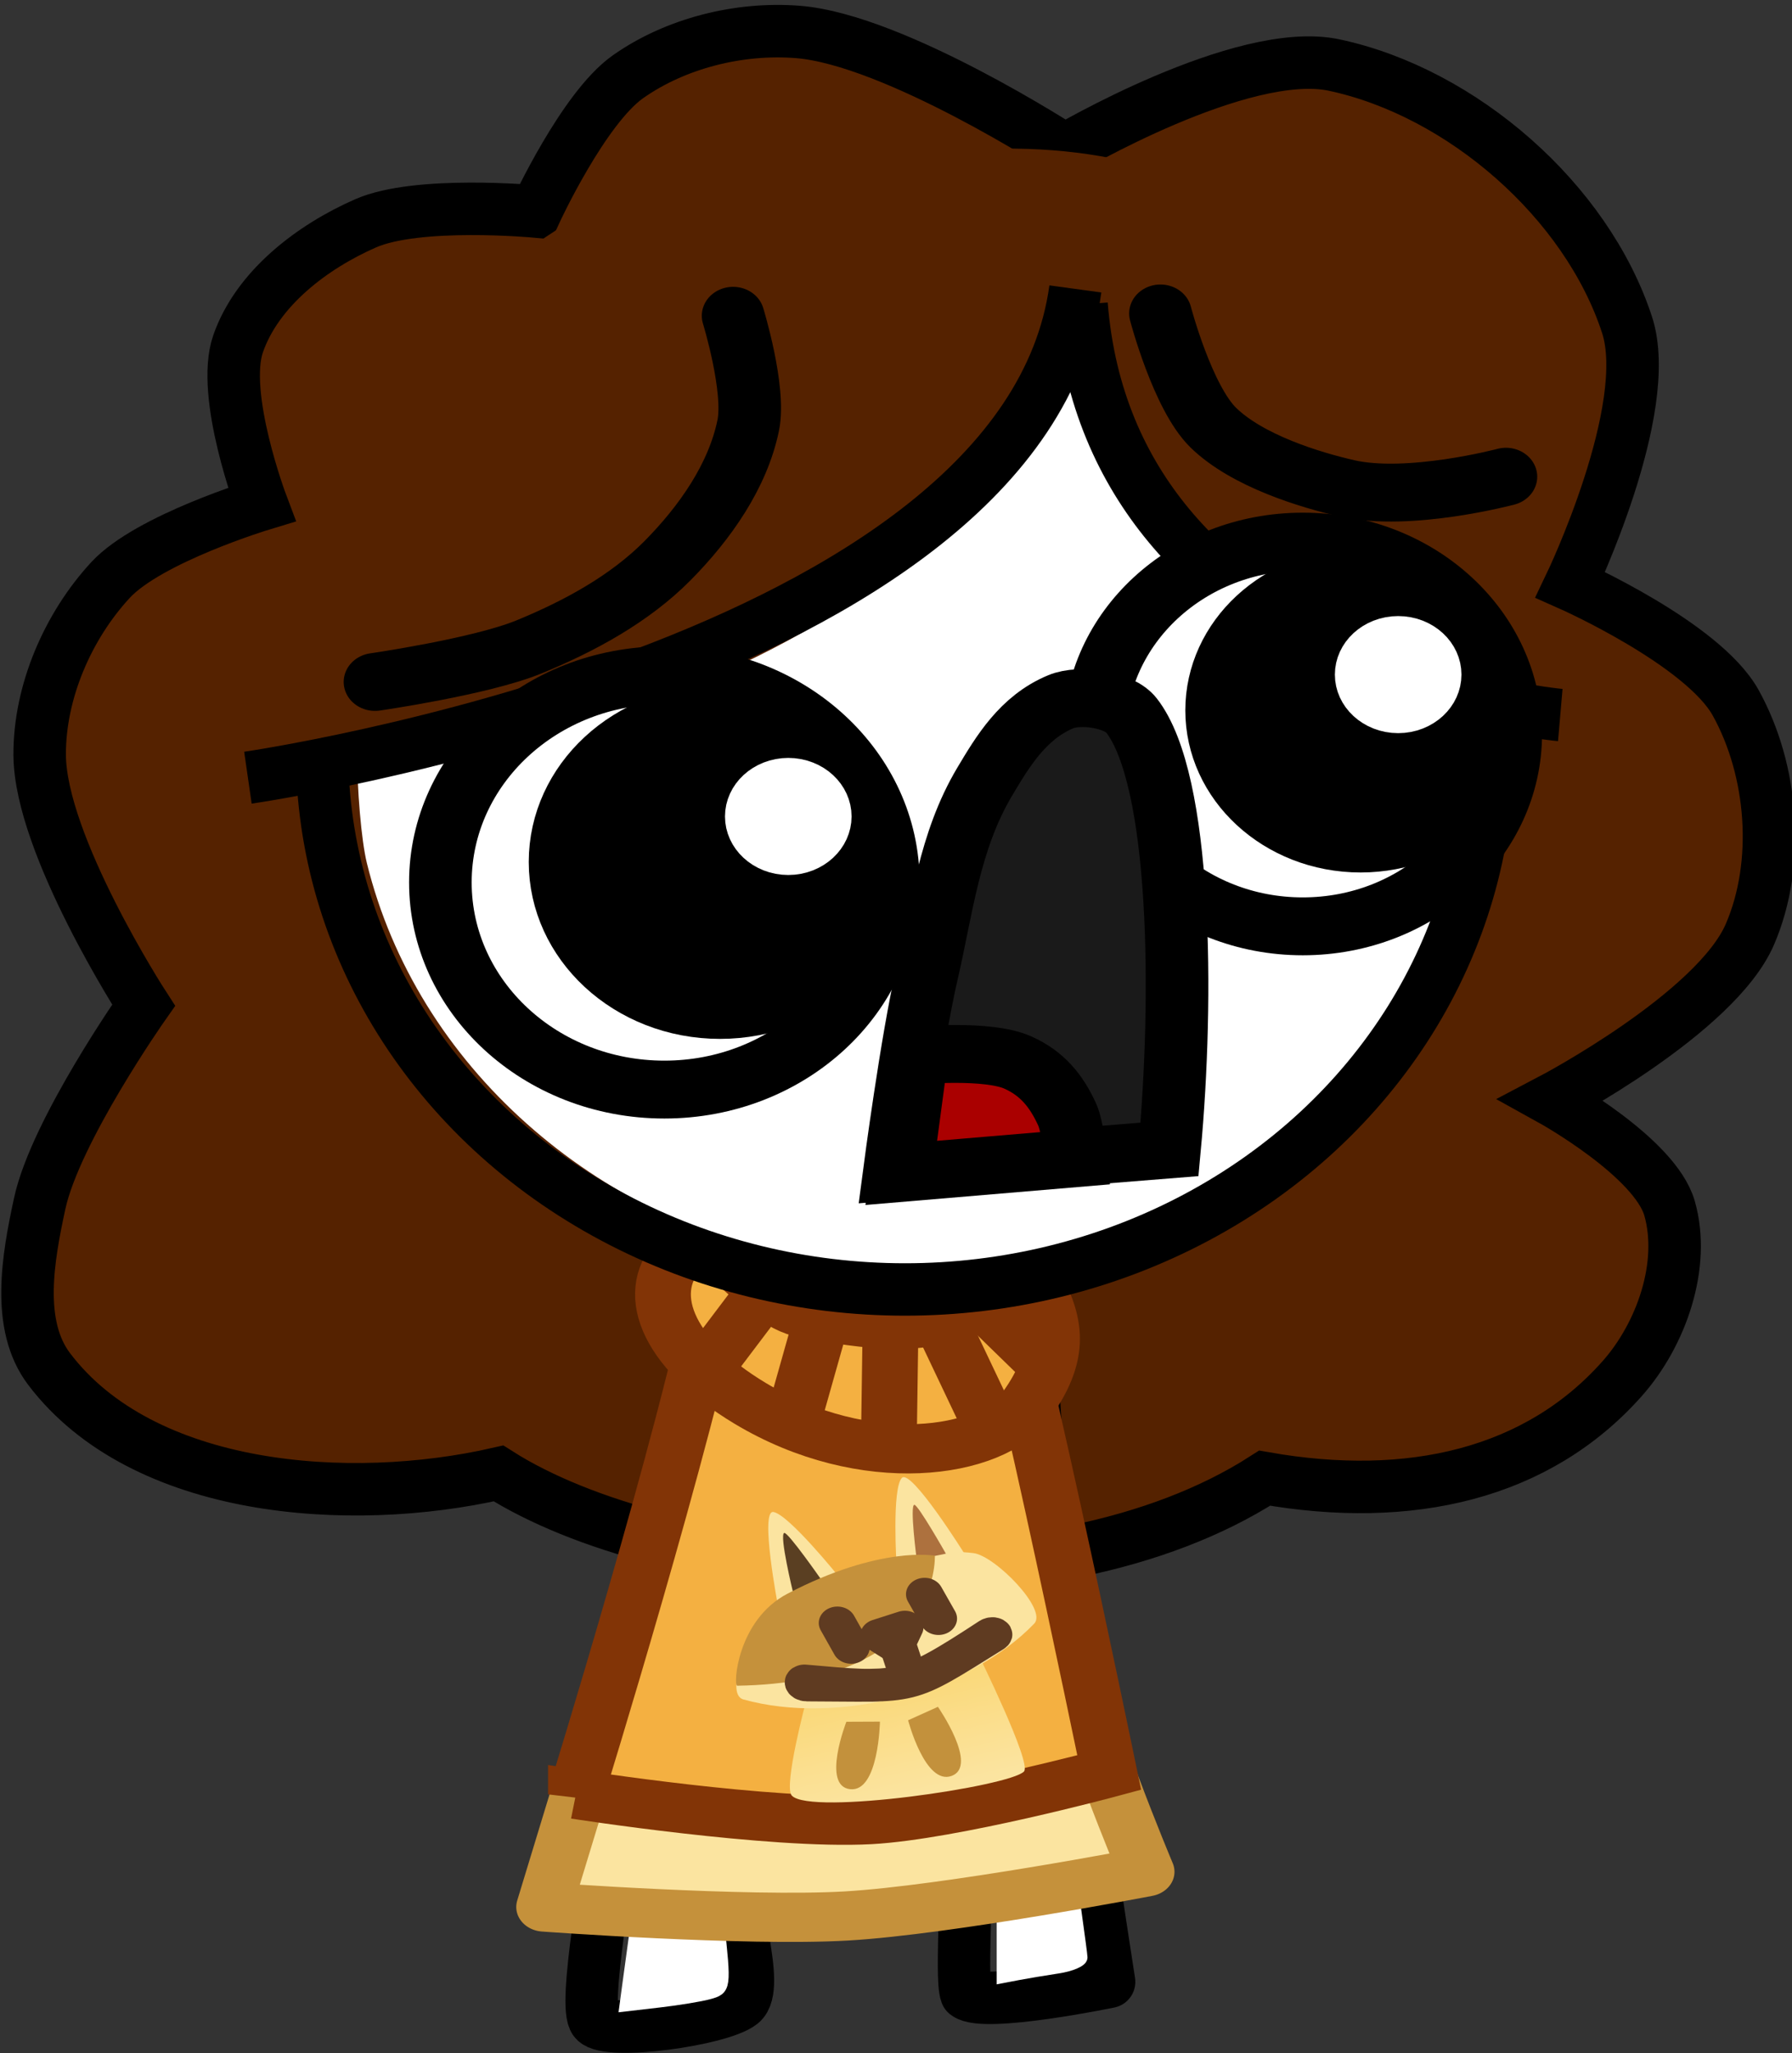 <?xml version="1.0" encoding="UTF-8" standalone="no"?>
<!-- Created with Inkscape (http://www.inkscape.org/) -->

<svg
   width="38.468mm"
   height="44.074mm"
   viewBox="0 0 145.391 166.579"
   version="1.1"
   id="svg1"
   inkscape:version="1.2.2 (732a01da63, 2022-12-09)"
   sodipodi:docname="characters.svg"
   xml:space="preserve"
   xmlns:inkscape="http://www.inkscape.org/namespaces/inkscape"
   xmlns:sodipodi="http://sodipodi.sourceforge.net/DTD/sodipodi-0.dtd"
   xmlns:xlink="http://www.w3.org/1999/xlink"
   xmlns="http://www.w3.org/2000/svg"
   xmlns:svg="http://www.w3.org/2000/svg"><rect x="0" y="0" width="145.391" height="166.579" fill="#333333" stroke="none"/><sodipodi:namedview
     id="namedview1"
     pagecolor="#ffffff"
     bordercolor="#000000"
     borderopacity="0.25"
     inkscape:showpageshadow="2"
     inkscape:pageopacity="0.0"
     inkscape:pagecheckerboard="0"
     inkscape:deskcolor="#d1d1d1"
     inkscape:document-units="mm"
     inkscape:zoom="1.96"
     inkscape:cx="109.43878"
     inkscape:cy="614.54082"
     inkscape:window-width="1827"
     inkscape:window-height="1057"
     inkscape:window-x="-9"
     inkscape:window-y="-9"
     inkscape:window-maximized="1"
     inkscape:current-layer="svg1"
     showgrid="true"><inkscape:grid
       id="grid11"
       units="mm"
       originx="0"
       originy="0"
       spacingx="3.78"
       spacingy="3.78"
       empcolor="#0099e5"
       empopacity="0.302"
       color="#0099e5"
       opacity="0.149"
       empspacing="5"
       dotted="false"
       gridanglex="30"
       gridanglez="30"
       visible="true" /></sodipodi:namedview><defs
     id="defs1"><linearGradient
       id="linearGradient4322"
       inkscape:swatch="solid"><stop
         style="stop-color:#2b1500;stop-opacity:1;"
         offset="0"
         id="stop4320" /></linearGradient><linearGradient
       inkscape:collect="always"
       xlink:href="#linearGradient19496"
       id="linearGradient19498"
       x1="-187.477"
       y1="-76.129"
       x2="-189.021"
       y2="-82.001"
       gradientUnits="userSpaceOnUse" /><linearGradient
       inkscape:collect="always"
       id="linearGradient19496"><stop
         style="stop-color:#fbe4a0;stop-opacity:1;"
         offset="0"
         id="stop19492" /><stop
         style="stop-color:#fad46b;stop-opacity:1;"
         offset="1"
         id="stop19494" /></linearGradient><linearGradient
       id="linearGradient5259"
       inkscape:swatch="solid"><stop
         style="stop-color:#fdb6b0;stop-opacity:1;"
         offset="0"
         id="stop5257" /></linearGradient><linearGradient
       id="linearGradient5745"
       inkscape:swatch="solid"><stop
         style="stop-color:#000000;stop-opacity:1;"
         offset="0"
         id="stop5743" /></linearGradient><linearGradient
       id="linearGradient4753"
       inkscape:swatch="solid"><stop
         style="stop-color:#d1d48d;stop-opacity:1;"
         offset="0"
         id="stop4751" /></linearGradient></defs><g
     inkscape:label="Layer 1"
     inkscape:groupmode="layer"
     id="layer1"
     transform="translate(-74.346,-293.986)"><g
       id="g57"
       inkscape:label="chicu"
       transform="matrix(2.835,0,0,2.835,409.086,694.686)"
       style="display:inline"
       inkscape:highlight-color="#999999"
       inkscape:export-filename="chi.svg"
       inkscape:export-xdpi="96"
       inkscape:export-ydpi="96"><path
         style="display:inline;fill:#552200;stroke:#000000;stroke-width:5.669;stroke-dasharray:none;stroke-opacity:1"
         d="m 189.286,392.857 c 0,0 -18.352,-11.923 -28.827,-12.755 -6.312,-0.502 -13.193,1.197 -18.367,4.847 -4.799,3.385 -9.949,14.541 -9.949,14.541 0,0 -12.746,-1.188 -18.367,1.276 -5.785,2.535 -11.705,7.043 -13.776,13.01 -1.916,5.522 2.551,17.347 2.551,17.347 0,0 -12.196,3.695 -16.327,8.163 -4.609,4.986 -7.681,12.088 -7.653,18.878 0.04,9.759 11.224,27.041 11.224,27.041 0,0 -9.522,13.547 -11.224,21.429 -1.259,5.828 -2.579,13.104 1.02,17.857 10.099,13.333 32.403,14.961 48.531,11.276 17.977,11.427 59.433,15.488 82.741,0.51 15.71,2.765 29.475,-0.434 38.626,-10.766 4.213,-4.757 6.846,-12.257 5.102,-18.367 -1.586,-5.555 -12.755,-11.735 -12.755,-11.735 0,0 17.744,-9.32 21.429,-17.857 3.308,-7.665 2.515,-17.697 -1.531,-25 -3.544,-6.399 -17.857,-12.755 -17.857,-12.755 0,0 9.09,-18.959 6.122,-28.061 -4.369,-13.401 -17.847,-25.125 -31.633,-28.061 -9.943,-2.118 -29.082,9.184 -29.082,9.184 z"
         id="path32"
         sodipodi:nodetypes="cascsscsscssccsscsscssc"
         transform="matrix(0.265,0,0,0.265,-137.76,-241.153)"
         inkscape:label="hair" /><g
         id="g54"
         transform="translate(50.598,-0.228)"
         inkscape:label="body"
         style="display:inline"><path
           style="display:inline;fill:none;fill-opacity:1;stroke:#000000;stroke-width:1.5;stroke-linecap:round;stroke-linejoin:round;stroke-miterlimit:1001;stroke-dasharray:none;stroke-opacity:1;paint-order:stroke fill markers"
           d="m -148.032,-104.788 c 0,0 -1.734,7 -2.496,10.625 -0.35,1.667 -0.346,2.954 -0.5,4.433 -0.224,2.147 -0.974,6.022 -0.617,6.445 0.358,0.424 3.591,-0.025 4.184,-0.5 0.593,-0.475 -0.401,-3.056 -0.019,-3.539 0.382,-0.483 6.003,-1.171 6.298,-0.849 0.295,0.322 -0.028,3.627 0.163,4.115 0.502,0.401 4.088,-0.339 4.088,-0.339 0,0 -1.529,-9.764 -2.006,-14.68 -0.174,-1.796 -0.313,-5.404 -0.313,-5.404"
           id="path41"
           sodipodi:nodetypes="csazzzzccac"
           inkscape:label="body" /><path
           style="display:inline;fill:#ffffff;fill-opacity:1;stroke:#ffffff;stroke-width:1.289;stroke-dasharray:none;stroke-opacity:1;paint-order:fill markers stroke"
           d="m 457.844,398.972 c 0.15,-1.119 0.687,-5.049 1.192,-8.732 0.505,-3.683 1.33,-10.845 1.833,-15.914 0.87,-8.774 2.618,-17.522 7.932,-39.702 l 2.24,-9.347 1.911,0.392 c 5.744,1.177 12.411,1.684 18.722,1.424 l 7.102,-0.293 0.411,7.064 c 0.553,9.517 2.363,24.986 5.242,44.809 1.313,9.041 2.389,16.756 2.392,17.145 0.002,0.389 -1.16,0.883 -2.583,1.098 -1.423,0.215 -3.341,0.535 -4.262,0.711 l -1.674,0.32 v -5.741 c 0,-6.25 -0.729,-9.271 -2.459,-10.197 -1.578,-0.845 -7.162,-0.72 -14.501,0.323 -8.435,1.199 -10.897,1.923 -12.711,3.736 -1.453,1.453 -1.503,1.736 -1.052,5.893 0.78,7.182 0.77,7.257 -1.04,7.75 -0.895,0.244 -3.279,0.635 -5.298,0.87 l -3.671,0.426 z"
           id="path51"
           transform="matrix(0.265,0,0,0.265,-272.028,-189.988)" /><g
           id="g6908"
           style="display:inline;stroke-width:1.411;stroke-dasharray:none"
           transform="matrix(1.131,0,0,0.998,108.93,-0.243)"
           inkscape:label="outfit"><path
             style="display:inline;opacity:1;fill:#fbe4a0;fill-opacity:1;stroke:#c5913b;stroke-width:1.411;stroke-linecap:round;stroke-linejoin:round;stroke-dasharray:none;stroke-opacity:1;paint-order:fill markers stroke"
             d="m -229.713,-93.789 c 4.58,-0.374 6.818,0.409 11.398,0.034 0.176,1.694 1.88,6.276 1.88,6.276 0,0 -5.039,1.098 -7.593,1.267 -2.547,0.168 -7.652,-0.257 -7.652,-0.257 l 1.967,-7.321 z"
             id="path23577"
             sodipodi:nodetypes="cccaccc"
             inkscape:label="skirt" /><g
             id="g6971"
             transform="translate(-0.14,0.07)"
             inkscape:label="shirt"
             style="display:inline;stroke-width:1.411;stroke-dasharray:none"><path
               style="display:inline;opacity:1;fill:#f4b041;fill-opacity:1;stroke:#823406;stroke-width:1.411;stroke-linecap:round;stroke-dasharray:none;stroke-opacity:1"
               d="m -230.735,-89.77 c 0,0 4.952,0.877 7.436,0.725 2.055,-0.126 6.058,-1.349 6.058,-1.349 0,0 -2.813,-15.465 -2.931,-14.179 -0.699,7.681 -5.997,-3.651 -6.95,-0.181 -0.804,4.698 -3.613,14.985 -3.613,14.985 z"
               id="path6960"
               sodipodi:nodetypes="cacssc"
               transform="translate(1.7499999e-6)"
               inkscape:label="shirt outline" /><g
               id="g7698"
               inkscape:label="shirt collar"
               style="display:inline;stroke-width:1.141;stroke-dasharray:none"
               transform="matrix(1.237,0,0,1.237,52.201,23.81)"><path
                 style="opacity:1;fill:#f4b041;fill-opacity:1;stroke:#823406;stroke-width:1.141;stroke-linecap:round;stroke-linejoin:round;stroke-dasharray:none;stroke-opacity:1"
                 d="m -224.012,-102.964 c 1.054,0.205 2.885,0.626 3.546,-0.497 0.247,-0.419 -0.358,-1.456 -0.358,-1.456 0,0 1.193,0.535 1.451,1.133 0.383,0.886 0.686,1.648 -0.149,2.956 -0.714,1.119 -3.28,1.554 -5.643,-0.055 -1.741,-1.186 -2.21,-2.628 -1.392,-3.518 0.684,-0.744 1.49,1.233 2.544,1.437 z"
                 id="path5690"
                 sodipodi:nodetypes="zacassaz" /><path
                 style="opacity:1;fill:#fbe4a0;fill-opacity:1;stroke:#823406;stroke-width:1.141;stroke-linecap:round;stroke-linejoin:round;stroke-dasharray:none;stroke-opacity:1;paint-order:fill markers stroke"
                 d="m -225.055,-103.207 -0.835,1.252"
                 id="path24018"
                 sodipodi:nodetypes="cc" /><path
                 style="opacity:1;fill:#fbe4a0;fill-opacity:1;stroke:#823406;stroke-width:1.141;stroke-linecap:round;stroke-linejoin:round;stroke-dasharray:none;stroke-opacity:1;paint-order:fill markers stroke"
                 d="m -223.714,-102.778 -0.563,2.26"
                 id="path24083"
                 sodipodi:nodetypes="cc" /><path
                 style="opacity:1;fill:#fbe4a0;fill-opacity:1;stroke:#823406;stroke-width:1.141;stroke-linecap:round;stroke-linejoin:round;stroke-dasharray:none;stroke-opacity:1;paint-order:fill markers stroke"
                 d="m -222.292,-102.715 -0.032,2.535"
                 id="path24085"
                 sodipodi:nodetypes="cc" /><path
                 style="opacity:1;fill:#fbe4a0;fill-opacity:1;stroke:#823406;stroke-width:1.141;stroke-linecap:round;stroke-linejoin:round;stroke-dasharray:none;stroke-opacity:1;paint-order:fill markers stroke"
                 d="m -220.416,-103.201 1.157,1.277"
                 id="path24087"
                 sodipodi:nodetypes="cc" /><path
                 style="opacity:1;fill:#fbe4a0;fill-opacity:1;stroke:#823406;stroke-width:1.141;stroke-linecap:round;stroke-linejoin:round;stroke-dasharray:none;stroke-opacity:1;paint-order:fill markers stroke"
                 d="m -221.169,-102.562 0.906,2.162"
                 id="path24089"
                 sodipodi:nodetypes="cc" /></g></g><g
             id="g19181"
             inkscape:label="cat"
             transform="matrix(0.685,0,0,0.698,-93.728,-36.623)"
             style="display:inline;stroke-width:1.361;stroke-dasharray:none"><path
               style="display:inline;opacity:1;fill:url(#linearGradient19498);fill-opacity:1;stroke:none;stroke-width:1.361;stroke-linecap:round;stroke-dasharray:none;stroke-opacity:1"
               d="m -191.695,-79.954 c 0,0 -0.867,3.589 -0.545,3.966 0.705,0.824 8.043,-0.376 8.576,-0.991 0.296,-0.341 -1.685,-4.808 -1.685,-4.808 z"
               id="path7582"
               sodipodi:nodetypes="csscc" /><path
               style="display:inline;opacity:1;fill:#fbe4a0;fill-opacity:1;stroke:none;stroke-width:1.361;stroke-linecap:round;stroke-dasharray:none;stroke-opacity:1"
               d="m -192.745,-83.749 c 0,0 -0.69,-3.992 -0.173,-3.891 0.573,0.111 2.429,2.677 2.429,2.677 z"
               id="path7584"
               sodipodi:nodetypes="cscc" /><path
               style="display:inline;opacity:1;fill:#fbe4a0;fill-opacity:1;stroke:none;stroke-width:1.361;stroke-linecap:round;stroke-dasharray:none;stroke-opacity:1"
               d="m -185.854,-85.912 c 0,0 -1.984,-3.532 -2.322,-3.128 -0.374,0.448 -0.194,3.609 -0.194,3.609 z"
               id="path7584-4"
               sodipodi:nodetypes="cscc" /><path
               style="opacity:1;fill:#fbe4a0;fill-opacity:1;stroke:none;stroke-width:1.361;stroke-linecap:round;stroke-dasharray:none;stroke-opacity:1"
               d="m -194.025,-79.937 c -0.769,-0.238 0.283,-3.049 1.258,-3.949 1.531,-1.414 5.139,-2.359 7.242,-2.064 0.791,0.111 2.742,2.315 2.238,2.897 -2.44,2.819 -7.269,4.19 -10.738,3.115 z"
               id="path6973"
               sodipodi:nodetypes="sssss" /><path
               style="display:inline;opacity:1;fill:#c3913c;fill-opacity:1;stroke:none;stroke-width:1.361;stroke-linecap:round;stroke-dasharray:none;stroke-opacity:1"
               d="m -7.481,124.67 1.239,-0.006 c 0,0 -0.045,2.898 -1.097,2.776 -1.074,-0.125 -0.143,-2.77 -0.143,-2.77 z"
               id="path7663"
               sodipodi:nodetypes="ccsc"
               transform="translate(-182.743,-203.692)" /><path
               style="display:inline;opacity:1;fill:#c3913c;fill-opacity:1;stroke:none;stroke-width:1.361;stroke-linecap:round;stroke-dasharray:none;stroke-opacity:1"
               d="m -4.103,124.057 -1.098,0.551 c 0,0 0.63,2.689 1.61,2.285 0.999,-0.413 -0.503,-2.827 -0.503,-2.827 z"
               id="path7663-9"
               sodipodi:nodetypes="ccscc"
               transform="translate(-182.743,-203.692)" /><path
               style="display:inline;opacity:1;fill:#5a3f22;fill-opacity:1;stroke:none;stroke-width:1.361;stroke-linecap:round;stroke-dasharray:none;stroke-opacity:1"
               d="m -9.453,119.349 1.043,-0.517 c 0,0 -1.232,-1.968 -1.367,-1.919 -0.193,0.07 0.324,2.436 0.324,2.436 z"
               id="path7707"
               sodipodi:nodetypes="ccsc"
               transform="translate(-182.743,-203.692)" /><path
               style="display:inline;opacity:1;fill:#ad713e;fill-opacity:1;stroke:none;stroke-width:1.361;stroke-linecap:round;stroke-dasharray:none;stroke-opacity:1"
               d="m -4.884,118.009 1.078,-0.245 c 0,0 -1.028,-2.017 -1.165,-2.007 -0.176,0.013 0.088,2.252 0.088,2.252 z"
               id="path7709"
               sodipodi:nodetypes="ccsc"
               transform="translate(-182.743,-203.692)" /><path
               style="display:inline;opacity:1;fill:#c5913b;fill-opacity:1;stroke:none;stroke-width:1.361;stroke-linecap:round;stroke-dasharray:none;stroke-opacity:1"
               d="m -11.515,123.189 c 7.536,-0.131 7.301,-5.341 7.301,-5.341 0,0 -2.015,-0.43 -5.444,1.561 -1.865,1.083 -2.006,3.783 -1.857,3.781 z"
               id="path7711"
               sodipodi:nodetypes="scss"
               transform="translate(-182.743,-203.692)" /><path
               style="display:inline;opacity:1;fill:#5f3b21;fill-opacity:1;stroke:#5f3b21;stroke-width:0.74;stroke-linecap:round;stroke-linejoin:round;stroke-dasharray:none;stroke-opacity:1;paint-order:fill markers stroke"
               d="m -220.428,-96.954 0.275,0.549"
               id="path23479"
               transform="matrix(1.858,0,0,1.822,222.22,92.388)" /><path
               style="display:inline;fill:#5f3b21;fill-opacity:1;stroke:#5f3b21;stroke-width:0.74;stroke-linecap:round;stroke-linejoin:round;stroke-dasharray:none;stroke-opacity:1;paint-order:fill markers stroke"
               d="m -222.162,-96.306 0.273,0.55"
               id="path23479-8"
               transform="matrix(1.858,0,0,1.822,222.22,92.388)" /><path
               style="display:inline;opacity:1;fill:#5f3b21;fill-opacity:1;stroke:#5f3b21;stroke-width:0.74;stroke-linecap:round;stroke-linejoin:round;stroke-dasharray:none;stroke-opacity:1;paint-order:fill markers stroke"
               d="m -220.946,-95.752 0.189,0.652"
               id="path23483"
               transform="matrix(1.858,0,0,1.822,222.22,92.388)" /><path
               style="display:inline;opacity:1;fill:#5f3b21;fill-opacity:1;stroke:#5f3b21;stroke-width:0.74;stroke-linecap:round;stroke-linejoin:round;stroke-dasharray:none;stroke-opacity:1;paint-order:fill markers stroke"
               d="m -221.338,-96.023 0.518,-0.188 -0.178,0.43 z"
               id="path23549"
               transform="matrix(1.858,0,0,1.822,222.22,92.388)" /><path
               style="display:inline;opacity:1;fill:#5f3b21;fill-opacity:1;stroke:#5f3b21;stroke-width:0.74;stroke-linecap:round;stroke-linejoin:round;stroke-dasharray:none;stroke-opacity:1;paint-order:fill markers stroke"
               d="m -222.817,-94.997 c -0.033,-0.003 -0.036,0.089 0.051,0.089 2.21,0.005 1.907,0.152 3.69,-1.108 0.054,-0.038 0.003,-0.071 -0.05,-0.032 -1.719,1.278 -1.82,1.237 -3.691,1.05 z"
               id="path23553"
               sodipodi:nodetypes="cssssc"
               inkscape:label="path23553"
               transform="matrix(1.858,0,0,1.822,222.22,92.388)" /></g></g><path
           style="display:inline;fill:#ffffff;fill-opacity:1;stroke:#ffffff;stroke-width:1.357;stroke-dasharray:none;stroke-opacity:1;paint-order:fill markers stroke"
           d="m 608.772,320.72 c -23.591,-4.279 -42.49,-21.138 -47.782,-42.626 -0.583,-2.368 -1.053,-7.85 -1.044,-12.182 0.056,-27.247 22.182,-49.951 52.331,-53.698 13.738,-1.707 29.687,1.984 41.321,9.564 11.428,7.445 20.72,20.031 23.927,32.407 1.716,6.621 1.735,18.17 0.041,24.804 -4.788,18.756 -19.721,33.508 -40.447,39.958 -6.817,2.122 -21.396,3.033 -28.348,1.772 z"
           id="path54"
           transform="matrix(0.265,0,0,0.265,-306.66,-190.149)" /><ellipse
           style="display:inline;fill:none;fill-opacity:1;stroke:#000000;stroke-width:1.5;stroke-linecap:round;stroke-linejoin:round;stroke-miterlimit:1001;stroke-dasharray:none;stroke-opacity:1;paint-order:stroke fill markers"
           id="ellipse2"
           ry="15.394"
           rx="16.683"
           cy="-119.605"
           cx="-142.773"
           inkscape:label="head" /></g><g
         id="g56"
         inkscape:label="eyes"
         transform="translate(-34.323,-0.067)"
         style="display:inline"><ellipse
           style="fill:#000000;fill-opacity:1;stroke:none;stroke-width:0.594;stroke-linecap:round;stroke-linejoin:round;stroke-miterlimit:1001;stroke-dasharray:none;stroke-opacity:1;paint-order:stroke fill markers"
           id="ellipse54"
           cx="-86.904"
           cy="-98.341"
           rx="2.108"
           ry="2.703"
           transform="matrix(0.969,0.248,-0.209,0.978,0,0)"
           inkscape:label="right" /><ellipse
           style="fill:#000000;fill-opacity:1;stroke:none;stroke-width:0.509;stroke-linecap:round;stroke-linejoin:round;stroke-miterlimit:1001;stroke-dasharray:none;stroke-opacity:1;paint-order:stroke fill markers"
           id="ellipse56"
           cx="-36.557"
           cy="-122.183"
           rx="1.738"
           ry="2.413"
           transform="matrix(0.995,-0.103,0.097,0.995,0,0)"
           inkscape:label="left" /></g><g
         id="g5914-9"
         inkscape:label="fringe"
         style="display:inline;stroke-width:1.5;stroke-dasharray:none"
         transform="translate(-36.095,-78.803)"><path
           id="path4444-8-4"
           style="display:inline;fill:#552200;fill-opacity:1;stroke:none;stroke-width:1.5;stroke-dasharray:none;stroke-opacity:1;paint-order:markers stroke fill"
           d="m -140.008,-135.881 c -0.668,-0.26 -1.838,-0.198 -2.555,-0.118 -8.81,-0.753 -17.433,5.081 -18.828,18.544 5.441,-0.614 20.233,-3.099 23.578,-13.547 3.267,9.971 8.138,10.47 13.566,11.083 -2.848,-11.033 -8.045,-16.03 -15.761,-15.962 z"
           inkscape:label="fringe"
           sodipodi:nodetypes="cccccc"
           transform="translate(86.732,77.597)" /><path
           style="display:inline;fill:none;fill-opacity:1;stroke:#000000;stroke-width:1.5;stroke-dasharray:none;stroke-opacity:1;paint-order:markers stroke fill"
           d="m -51.026,-53.822 c 0.841,10.63 13.7,11.747 13.7,11.747"
           id="path4670-3-1"
           sodipodi:nodetypes="cc" /><path
           style="opacity:1;fill:none;fill-opacity:1;stroke:#000000;stroke-width:1.5;stroke-dasharray:none;stroke-opacity:1;paint-order:markers stroke fill"
           d="m -51.204,-54.269 c -1.476,10.782 -23.68,13.987 -23.68,13.987"
           id="path4670-8"
           sodipodi:nodetypes="cc" /></g></g></g><g
     id="g18-3"
     transform="matrix(2.596,0,0,2.401,-511.266,1046.553)"
     inkscape:label="base  - shock"
     style="display:inline;stroke-width:1.956;stroke-dasharray:none"
     inkscape:highlight-color="#ffffff"><circle
       style="fill:#ffffff;fill-opacity:1;stroke:#000000;stroke-width:1.956;stroke-dasharray:none;stroke-opacity:1"
       id="path23-0"
       cx="217.707"
       cy="-406.065"
       r="7" /><circle
       style="fill:#ffffff;fill-opacity:1;stroke:#000000;stroke-width:1.956;stroke-dasharray:none;stroke-opacity:1"
       id="circle24-4"
       cx="237.659"
       cy="-411.081"
       r="6.5" /><path
       style="fill:#1a1a1a;fill-opacity:1;stroke:#000000;stroke-width:1.956;stroke-linecap:round;stroke-dasharray:none;stroke-opacity:1;paint-order:fill markers stroke"
       d="m 233.494,-397.044 c 0.439,-5.115 0.383,-12.482 -1.188,-14.664 -0.394,-0.547 -1.609,-0.731 -2.206,-0.464 -1.185,0.531 -1.818,1.683 -2.375,2.692 -1.118,2.023 -1.34,4.309 -1.81,6.497 -0.475,2.211 -1.018,6.683 -1.018,6.683 z"
       id="path24-7"
       sodipodi:nodetypes="csssscc" /><path
       style="fill:#aa0000;fill-opacity:1;stroke:#000000;stroke-width:1.956;stroke-linecap:round;stroke-dasharray:none;stroke-opacity:1;paint-order:fill markers stroke"
       d="m 225.111,-396.25 0.491,-3.965 c 0,0 2.205,-0.224 3.153,0.236 0.77,0.373 1.206,0.965 1.539,1.752 0.174,0.412 0.274,1.479 0.274,1.479 z"
       id="path25-9"
       sodipodi:nodetypes="ccsscc" /><circle
       style="fill:#000000;fill-opacity:1;stroke:#000000;stroke-width:1.956;stroke-linecap:round;stroke-dasharray:none;stroke-opacity:1;paint-order:fill markers stroke"
       id="path29-1"
       cx="219.447"
       cy="-406.756"
       r="5" /><circle
       style="fill:#000000;fill-opacity:1;stroke:#000000;stroke-width:1.956;stroke-linecap:round;stroke-dasharray:none;stroke-opacity:1;paint-order:fill markers stroke"
       id="circle29-7"
       cx="239.467"
       cy="-411.879"
       r="4.5" /><circle
       style="fill:#ffffff;fill-opacity:1;stroke:#ffffff;stroke-width:1.956;stroke-linecap:round;stroke-dasharray:none;stroke-opacity:1;paint-order:fill markers stroke"
       id="path30-6"
       cx="221.58"
       cy="-408.294"
       r="1" /><circle
       style="fill:#ffffff;fill-opacity:1;stroke:#ffffff;stroke-width:1.956;stroke-linecap:round;stroke-dasharray:none;stroke-opacity:1;paint-order:fill markers stroke"
       id="circle30-8"
       cx="240.641"
       cy="-413.087"
       r="1" /><path
       style="fill:#ffffff;fill-opacity:0;stroke:#000000;stroke-width:1.956;stroke-linecap:round;stroke-dasharray:none;stroke-opacity:1;paint-order:fill markers stroke"
       d="m 208.663,-412.839 c 0,0 3.299,-0.514 4.808,-1.182 1.593,-0.705 3.159,-1.632 4.335,-2.916 1.175,-1.284 2.196,-2.862 2.522,-4.571 0.233,-1.223 -0.473,-3.704 -0.473,-3.704"
       id="path36-8"
       sodipodi:nodetypes="csssc" /><path
       style="fill:#ffffff;fill-opacity:0;stroke:#000000;stroke-width:1.956;stroke-linecap:round;stroke-dasharray:none;stroke-opacity:1;paint-order:fill markers stroke"
       d="m 233.211,-425.291 c 0,0 0.69,2.847 1.655,3.862 1.068,1.124 3.025,1.765 4.177,2.049 1.939,0.478 4.966,-0.394 4.966,-0.394"
       id="path37-4"
       sodipodi:nodetypes="casc" /></g></svg>
